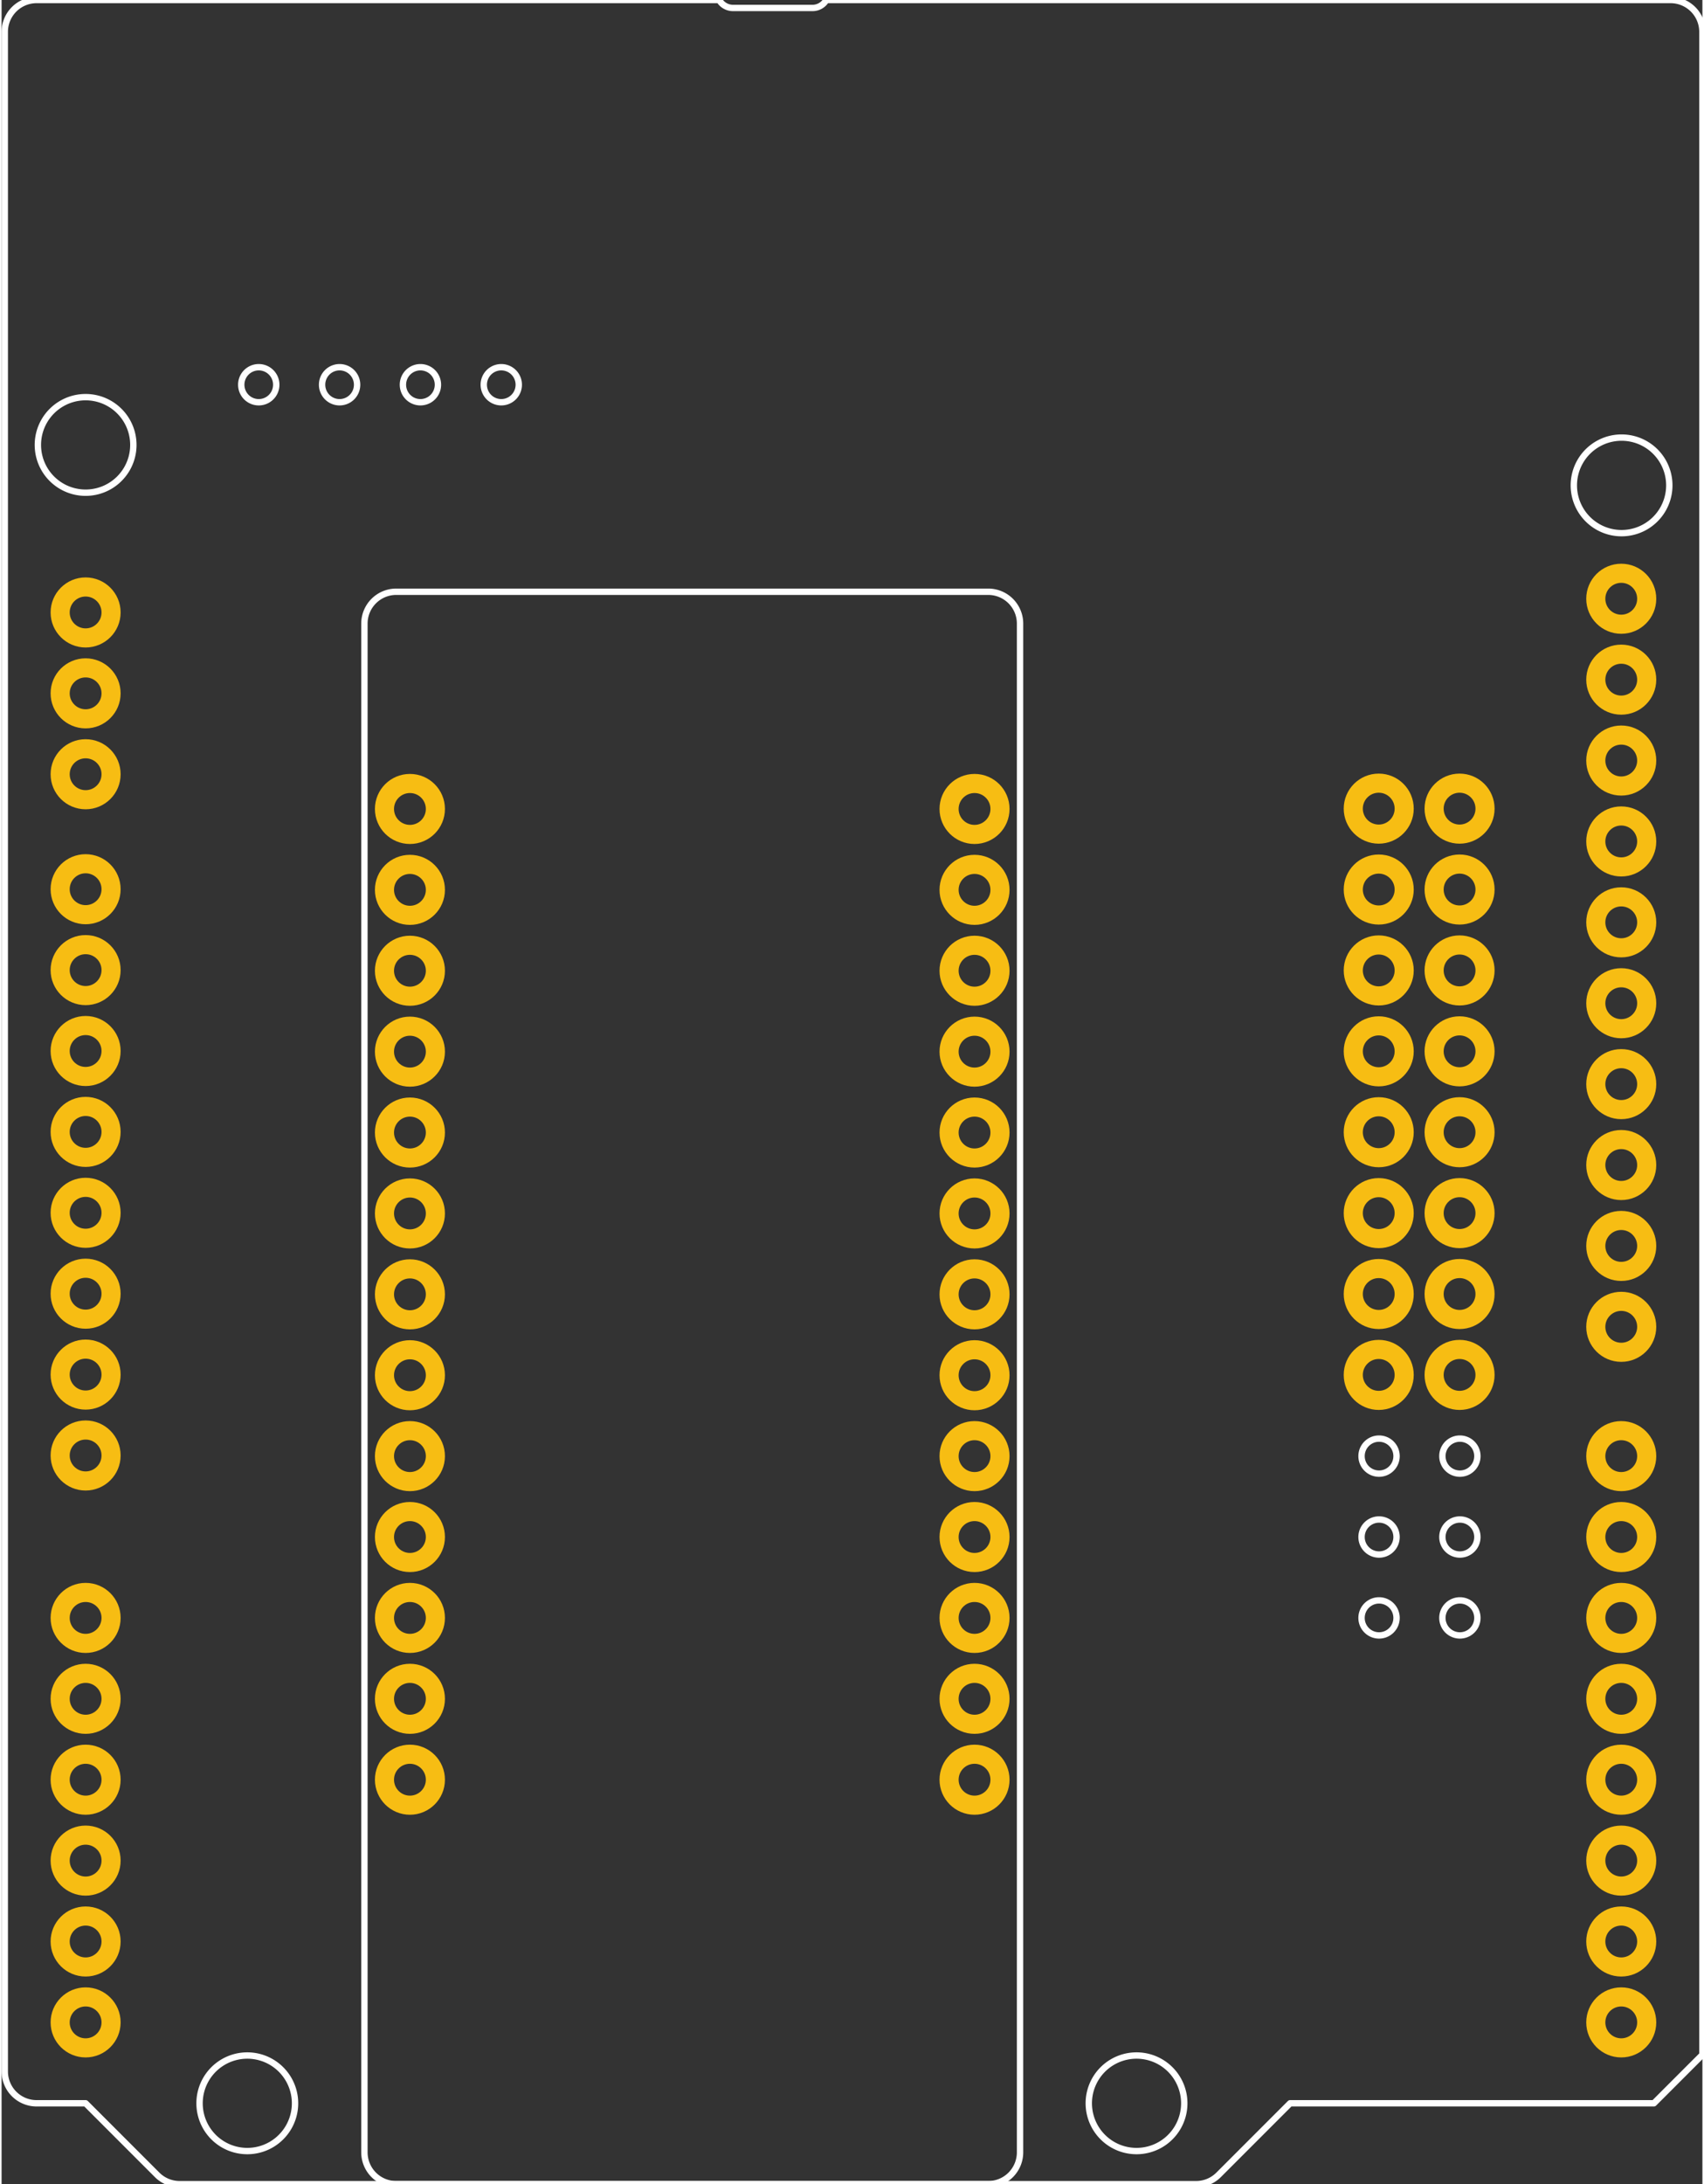 <svg fill="none" height="68.58mm" stroke-linecap="round" stroke-linejoin="round" viewBox="0 0 53.44 68.58" width="53.54mm" xmlns="http://www.w3.org/2000/svg"><rect x="0" y="0" width="53.44" height="68.58" fill="#333333" stroke="none"/><g transform="matrix(1 0 0 -1 .1 68.58)"><g id="silkscreen"><path d="m2.54 2.54h-1.54a1 1 0 0 0 -1 1v64.04a1 1 0 0 0 1 1h21.447a.5.5 0 0 1 .433-.25h2.5a.5.5 0 0 1 .433.25h26.527a1 1 0 0 0 1-1v-63.516l-1.524-1.524h-11.43l-2.247-2.247a1 1 0 0 0 -.707-.293h-31.938a1 1 0 0 0 -.707.293zm1.5 52.07a1.5 1.5 0 0 1 -3 0 1.5 1.5 0 0 1 3 0zm33.02-52.07a1.5 1.5 0 0 1 -3 0 1.5 1.5 0 0 1 3 0zm15.24 50.8a1.5 1.5 0 0 1 -3 0 1.5 1.5 0 0 1 3 0zm-43.18-50.8a1.5 1.5 0 0 1 -3 0 1.5 1.5 0 0 1 3 0zm1.95 53.96a.55.55 0 0 1 -1.1 0 .55.55 0 0 1 1.1 0zm-2.54 0a.55.55 0 0 1 -1.1 0 .55.55 0 0 1 1.1 0zm5.08 0a.55.55 0 0 1 -1.1 0 .55.55 0 0 1 1.1 0zm2.54 0a.55.55 0 0 1 -1.1 0 .55.55 0 0 1 1.1 0zm27.58-33.64a.55.55 0 0 1 -1.1 0 .55.55 0 0 1 1.1 0zm2.54 0a.55.55 0 0 1 -1.1 0 .55.55 0 0 1 1.1 0zm-2.54-2.54a.55.55 0 0 1 -1.1 0 .55.55 0 0 1 1.1 0zm2.54 0a.55.55 0 0 1 -1.1 0 .55.55 0 0 1 1.1 0zm-2.54-2.54a.55.55 0 0 1 -1.1 0 .55.55 0 0 1 1.1 0zm2.54 0a.55.55 0 0 1 -1.1 0 .55.55 0 0 1 1.1 0z" fill="none" stroke="#fff" stroke-width=".2"/><g transform="matrix(1 0 0 -1 11.3 50)"><g transform="matrix(1 0 0 -1 0 50)"><path d="m0 49a1 1 0 0 0 1 1h18.6a1 1 0 0 0 1-1v-48a1 1 0 0 0 -1-1h-18.6a1 1 0 0 0 -1 1z" fill="none" stroke="#fff" stroke-width=".2"/></g></g></g><g id="copper0"><g id="copper1"><g fill="none" stroke="#f7bd13" stroke-width=".6"><g transform="matrix(0 -1 1 0 49.52 51.05)"><circle id="connector76pin" cx="1.27" cy="1.27" r=".8"/><circle id="connector75pin" cx="3.81" cy="1.27" r=".8"/><circle id="connector74pin" cx="6.35" cy="1.27" r=".8"/><circle id="connector73pin" cx="8.89" cy="1.27" r=".8"/><circle id="connector72pin" cx="11.43" cy="1.27" r=".8"/><circle id="connector71pin" cx="13.97" cy="1.27" r=".8"/><circle id="connector70pin" cx="16.51" cy="1.27" r=".8"/><circle id="connector69pin" cx="19.05" cy="1.27" r=".8"/><circle id="connector68pin" cx="21.59" cy="1.27" r=".8"/><circle id="connector67pin" cx="24.13" cy="1.27" r=".8"/></g><g transform="matrix(0 -1 1 0 49.52 24.13)"><circle id="connector66pin" cx="1.27" cy="1.27" r=".8"/><circle id="connector65pin" cx="3.81" cy="1.27" r=".8"/><circle id="connector64pin" cx="6.35" cy="1.27" r=".8"/><circle id="connector63pin" cx="8.89" cy="1.27" r=".8"/><circle id="connector62pin" cx="11.43" cy="1.27" r=".8"/><circle id="connector61pin" cx="13.97" cy="1.27" r=".8"/><circle id="connector60pin" cx="16.51" cy="1.27" r=".8"/><circle id="connector59pin" cx="19.05" cy="1.27" r=".8"/></g><g transform="matrix(0 -1 1 0 1.27 41.93)"><circle id="connector29pin" cx="1.27" cy="1.27" r=".8"/><circle id="connector30pin" cx="3.81" cy="1.27" r=".8"/><circle id="connector31pin" cx="6.35" cy="1.27" r=".8"/><circle id="connector32pin" cx="8.89" cy="1.27" r=".8"/><circle id="connector33pin" cx="11.43" cy="1.27" r=".8"/><circle id="connector34pin" cx="13.97" cy="1.27" r=".8"/><circle id="connector35pin" cx="16.51" cy="1.27" r=".8"/><circle id="connector36pin" cx="19.05" cy="1.27" r=".8"/></g><g transform="matrix(0 -1 1 0 1.27 19.05)"><circle id="connector37pin" cx="1.27" cy="1.27" r=".8"/><circle id="connector38pin" cx="3.81" cy="1.27" r=".8"/><circle id="connector39pin" cx="6.35" cy="1.27" r=".8"/><circle id="connector40pin" cx="8.89" cy="1.27" r=".8"/><circle id="connector41pin" cx="11.43" cy="1.27" r=".8"/><circle id="connector42pin" cx="13.97" cy="1.27" r=".8"/></g><g transform="matrix(0 -1 1 0 1.27 50.62)"><circle id="connector26pin" cx="1.27" cy="1.27" r=".8"/><circle id="connector27pin" cx="3.81" cy="1.27" r=".8"/><circle id="connector28pin" cx="6.35" cy="1.27" r=".8"/></g><g transform="matrix(0 -1 1 0 41.9 44.46)"><circle id="connector50pin" cx="1.27" cy="1.27" r=".8"/><circle id="connector49pin" cx="3.81" cy="1.27" r=".8"/><circle id="connector48pin" cx="6.35" cy="1.27" r=".8"/><circle id="connector47pin" cx="8.89" cy="1.27" r=".8"/><circle id="connector46pin" cx="11.43" cy="1.27" r=".8"/><circle id="connector45pin" cx="13.97" cy="1.27" r=".8"/><circle id="connector44pin" cx="16.51" cy="1.27" r=".8"/><circle id="connector43pin" cx="19.05" cy="1.27" r=".8"/></g><g transform="matrix(0 -1 1 0 44.44 44.46)"><circle id="connector58pin" cx="1.27" cy="1.27" r=".8"/><circle id="connector57pin" cx="3.81" cy="1.27" r=".8"/><circle id="connector56pin" cx="6.35" cy="1.27" r=".8"/><circle id="connector55pin" cx="8.89" cy="1.27" r=".8"/><circle id="connector54pin" cx="11.43" cy="1.27" r=".8"/><circle id="connector53pin" cx="13.97" cy="1.27" r=".8"/><circle id="connector52pin" cx="16.51" cy="1.27" r=".8"/><circle id="connector51pin" cx="19.05" cy="1.27" r=".8"/></g></g><g transform="matrix(1 0 0 -1 11.3 50)"><g fill="none" stroke="#f7bd13" stroke-width=".6" transform="matrix(1 0 0 -1 0 50)"><g transform="matrix(0 -1 1 0 .16 44.45)"><circle id="connector0pin" cx="1.27" cy="1.27" r=".8"/><circle id="connector1pin" cx="3.81" cy="1.27" r=".8"/><circle id="connector2pin" cx="6.35" cy="1.27" r=".8"/><circle id="connector3pin" cx="8.89" cy="1.27" r=".8"/><circle id="connector4pin" cx="11.43" cy="1.27" r=".8"/><circle id="connector5pin" cx="13.97" cy="1.27" r=".8"/><circle id="connector6pin" cx="16.51" cy="1.27" r=".8"/><circle id="connector7pin" cx="19.05" cy="1.27" r=".8"/><circle id="connector8pin" cx="21.59" cy="1.27" r=".8"/><circle id="connector9pin" cx="24.13" cy="1.27" r=".8"/><circle id="connector10pin" cx="26.67" cy="1.27" r=".8"/><circle id="connector11pin" cx="29.21" cy="1.27" r=".8"/><circle id="connector12pin" cx="31.75" cy="1.27" r=".8"/></g><g transform="matrix(0 -1 1 0 17.9 44.45)"><circle id="connector25pin" cx="1.27" cy="1.27" r=".8"/><circle id="connector24pin" cx="3.81" cy="1.27" r=".8"/><circle id="connector23pin" cx="6.35" cy="1.27" r=".8"/><circle id="connector22pin" cx="8.89" cy="1.27" r=".8"/><circle id="connector21pin" cx="11.43" cy="1.27" r=".8"/><circle id="connector20pin" cx="13.97" cy="1.27" r=".8"/><circle id="connector19pin" cx="16.51" cy="1.27" r=".8"/><circle id="connector18pin" cx="19.05" cy="1.27" r=".8"/><circle id="connector17pin" cx="21.59" cy="1.27" r=".8"/><circle id="connector16pin" cx="24.13" cy="1.27" r=".8"/><circle id="connector15pin" cx="26.67" cy="1.27" r=".8"/><circle id="connector14pin" cx="29.21" cy="1.27" r=".8"/><circle id="connector13pin" cx="31.75" cy="1.27" r=".8"/></g></g></g></g></g></g></svg>